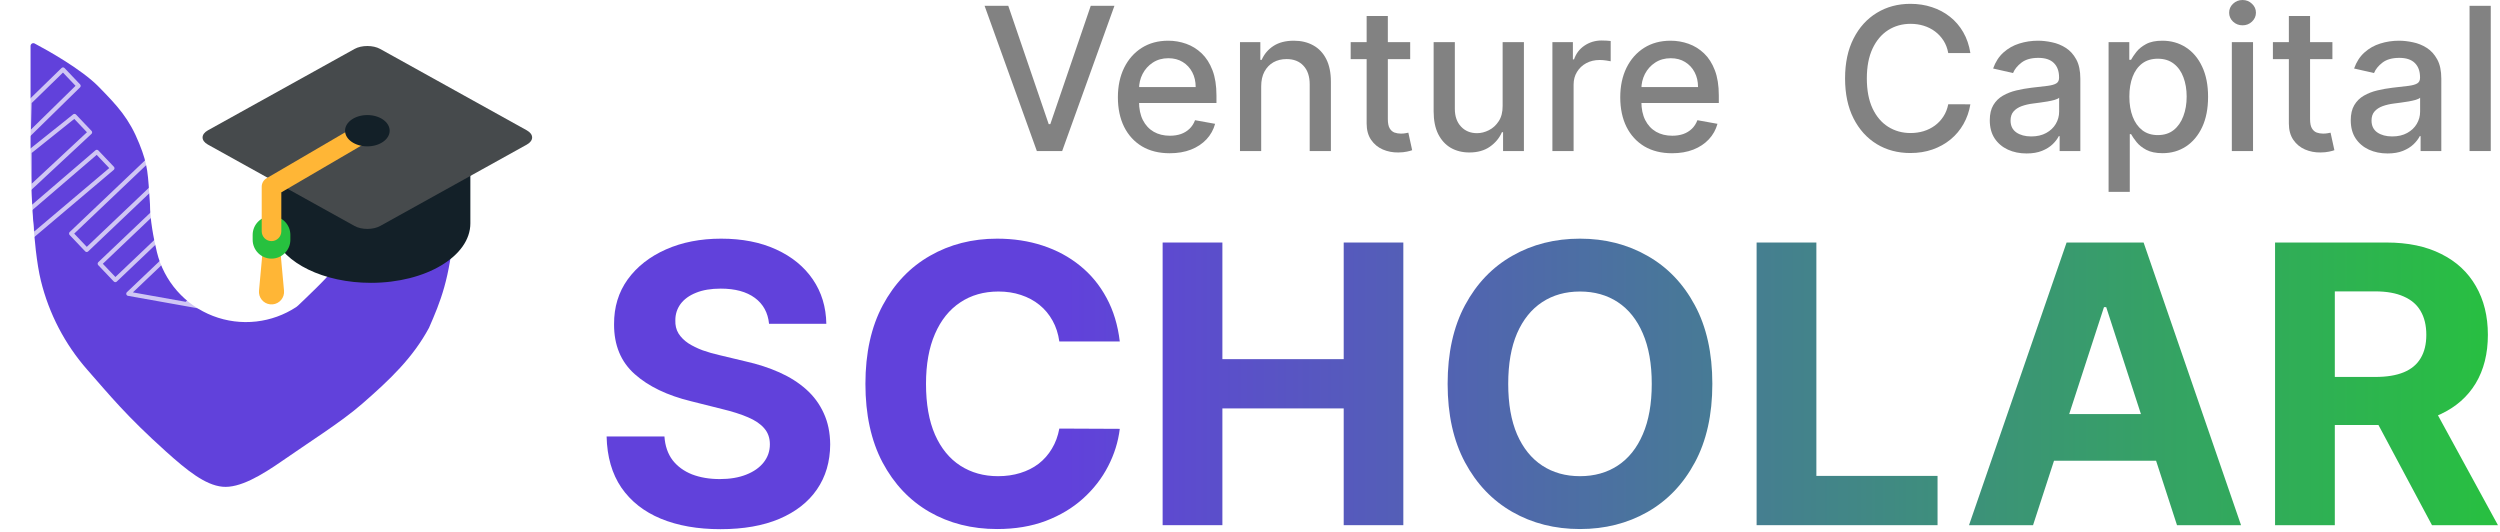 <svg width="695" height="148" viewBox="0 0 695 148" fill="none" xmlns="http://www.w3.org/2000/svg">
<path d="M9.628 12.092C9.107 11.816 8.494 12.196 8.494 12.785C8.494 21.779 8.494 32.056 8.494 40.353C8.494 50.234 9.111 68.812 11.358 78.004C13.605 87.195 18.041 95.707 24.288 102.814C30.535 109.921 35.062 115.55 46.041 125.431C51.969 130.767 57.027 134.849 61.85 135.312C66.598 135.767 72.636 132.186 78.647 128C86.354 122.634 94.852 117.329 100.648 112.285C108.487 105.463 114.763 99.465 119.26 91.14C122.45 83.828 125.087 77.504 126.205 63.276C126.214 62.551 126.418 62.385 125.701 62.493L112.637 64.462C106.313 65.845 97.774 69.007 94.852 72.564C90.514 77.844 84.917 82.945 82.897 84.912C82.719 85.086 82.529 85.244 82.32 85.381C78.991 87.559 75.197 88.928 71.241 89.377C67.161 89.84 63.029 89.309 59.198 87.83C55.367 86.351 51.95 83.968 49.239 80.883C46.528 77.799 44.603 74.105 43.627 70.115C42.652 66.126 41.693 60.905 41.693 56.755C41.1 48.258 41.214 46.138 38.729 39.958C35.901 32.924 32.765 29.569 27.465 24.148C22.607 19.18 12.929 13.84 9.628 12.092Z" fill="#6141DB"/>
<g opacity="0.7">
<path d="M51.851 84.51L58.807 77.878M17.521 19.333L21.834 23.871L7.978 37.449L8.222 28.392L17.521 19.333ZM54.466 47.895L58.779 52.431L32.059 77.843L27.745 73.307L54.466 47.895ZM26.921 42.238L31.234 46.773L9.057 65.525L8.222 58.279L26.921 42.238ZM40.867 44.88L45.18 49.417L24.105 69.46L19.792 64.924L40.867 44.88ZM20.702 32.257L25.017 36.793L8.222 52.431L8.222 42.238L20.702 32.257ZM57.257 61.145L59.87 85.978L35.687 81.659L57.257 61.145Z" stroke="white" stroke-width="1.186" stroke-linecap="round" stroke-linejoin="round"/>
</g>
<g filter="url(#filter0_d_472_64)">
<path d="M129.971 61.305V61.305C129.971 70.437 117.596 77.84 102.331 77.84C89.134 77.84 78.1 72.307 75.352 64.907L74.153 64.619V62.544L73.617 62.303C72.394 61.754 72.394 60.856 73.617 60.307L74.153 60.066V41.656L90.804 46.273C94.312 45.309 98.216 44.77 102.331 44.77C106.7 44.77 110.831 45.377 114.505 46.457L129.971 42.74V61.305Z" fill="#132028"/>
<path d="M77.237 69.894L78.168 80.026C78.345 81.947 76.931 83.647 75.01 83.823C73.089 84 71.389 82.586 71.213 80.665C71.194 80.452 71.194 80.238 71.213 80.026L72.143 69.894C72.273 68.487 73.518 67.452 74.924 67.581C76.172 67.696 77.128 68.69 77.237 69.894Z" fill="#FFB636"/>
<path d="M97.778 62.035L56.994 39.399C55.037 38.313 55.037 36.536 56.994 35.45L97.778 12.815C99.734 11.729 102.936 11.729 104.892 12.815L145.677 35.451C147.633 36.537 147.633 38.313 145.677 39.399L104.893 62.035C102.936 63.121 99.734 63.121 97.778 62.035Z" fill="#464A4C"/>
<path d="M74.691 71.11C71.796 71.11 69.45 68.763 69.45 65.869V64.514C69.45 61.62 71.796 59.273 74.691 59.273C77.585 59.273 79.931 61.62 79.931 64.514V65.869C79.931 68.763 77.585 71.11 74.691 71.11Z" fill="#27C13F"/>
<path d="M74.691 66.24C73.186 66.24 71.966 65.02 71.966 63.515V51.118C71.966 50.15 72.48 49.254 73.316 48.765L99.96 33.196C101.26 32.437 102.929 32.874 103.688 34.174C104.447 35.473 104.01 37.142 102.71 37.901L77.416 52.682V63.515C77.416 65.02 76.195 66.24 74.691 66.24Z" fill="#FFB636"/>
<path d="M107.537 35.548C107.537 37.952 104.76 39.9 101.335 39.9C97.91 39.9 95.134 37.952 95.134 35.548C95.134 33.145 97.91 31.196 101.335 31.196C104.76 31.196 107.537 33.145 107.537 35.548Z" fill="#132028"/>
</g>
<path d="M280.3 1.617L291.537 34.5H291.99L303.227 1.617H309.812L295.283 41.991H288.245L273.715 1.617H280.3Z" fill="#828282"/>
<path d="M325.184 42.602C322.201 42.602 319.631 41.965 317.476 40.69C315.334 39.402 313.678 37.595 312.508 35.269C311.351 32.929 310.773 30.189 310.773 27.048C310.773 23.946 311.351 21.212 312.508 18.847C313.678 16.481 315.307 14.634 317.397 13.307C319.5 11.98 321.958 11.316 324.77 11.316C326.479 11.316 328.135 11.598 329.738 12.164C331.342 12.729 332.781 13.616 334.056 14.825C335.33 16.034 336.336 17.605 337.072 19.537C337.808 21.456 338.176 23.788 338.176 26.535V28.625H314.105V24.209H332.4C332.4 22.658 332.084 21.285 331.453 20.089C330.822 18.88 329.935 17.927 328.792 17.23C327.662 16.534 326.334 16.185 324.81 16.185C323.154 16.185 321.708 16.593 320.472 17.408C319.25 18.209 318.304 19.261 317.634 20.562C316.977 21.85 316.648 23.25 316.648 24.761V28.211C316.648 30.235 317.003 31.957 317.713 33.376C318.435 34.796 319.441 35.88 320.729 36.629C322.017 37.365 323.522 37.733 325.243 37.733C326.36 37.733 327.379 37.575 328.299 37.26C329.219 36.931 330.014 36.445 330.684 35.801C331.355 35.157 331.867 34.362 332.222 33.416L337.801 34.421C337.354 36.064 336.553 37.503 335.396 38.738C334.253 39.961 332.814 40.914 331.079 41.597C329.357 42.267 327.392 42.602 325.184 42.602Z" fill="#828282"/>
<path d="M350.611 24.012V41.991H344.716V11.71H350.374V16.639H350.749C351.445 15.035 352.536 13.747 354.021 12.775C355.519 11.802 357.405 11.316 359.679 11.316C361.743 11.316 363.55 11.75 365.101 12.617C366.651 13.471 367.854 14.746 368.708 16.442C369.563 18.137 369.99 20.233 369.99 22.73V41.991H364.095V23.44C364.095 21.245 363.523 19.53 362.38 18.295C361.237 17.046 359.666 16.422 357.668 16.422C356.301 16.422 355.086 16.718 354.021 17.309C352.97 17.901 352.135 18.768 351.517 19.911C350.913 21.042 350.611 22.409 350.611 24.012Z" fill="#828282"/>
<path d="M392.03 11.71V16.442H375.49V11.71H392.03ZM379.926 4.455H385.82V33.1C385.82 34.244 385.991 35.104 386.333 35.683C386.674 36.248 387.115 36.636 387.654 36.846C388.206 37.043 388.804 37.142 389.448 37.142C389.921 37.142 390.335 37.109 390.69 37.043C391.044 36.977 391.32 36.925 391.518 36.885L392.582 41.755C392.24 41.886 391.754 42.018 391.123 42.149C390.492 42.294 389.704 42.372 388.758 42.386C387.207 42.412 385.761 42.136 384.42 41.558C383.08 40.979 381.996 40.086 381.168 38.876C380.34 37.667 379.926 36.149 379.926 34.322V4.455Z" fill="#828282"/>
<path d="M417.733 29.433V11.71H423.647V41.991H417.851V36.747H417.535C416.839 38.364 415.722 39.711 414.184 40.789C412.659 41.853 410.76 42.386 408.487 42.386C406.541 42.386 404.82 41.958 403.321 41.104C401.836 40.237 400.667 38.955 399.812 37.26C398.971 35.564 398.551 33.468 398.551 30.971V11.71H404.445V30.261C404.445 32.325 405.017 33.968 406.16 35.19C407.304 36.412 408.789 37.023 410.616 37.023C411.72 37.023 412.817 36.747 413.908 36.195C415.012 35.643 415.925 34.809 416.648 33.692C417.384 32.574 417.746 31.155 417.733 29.433Z" fill="#828282"/>
<path d="M431.567 41.991V11.71H437.264V16.52H437.58C438.132 14.891 439.104 13.609 440.498 12.676C441.904 11.73 443.494 11.257 445.268 11.257C445.636 11.257 446.07 11.27 446.57 11.296C447.082 11.322 447.483 11.355 447.772 11.395V17.033C447.536 16.967 447.115 16.895 446.51 16.816C445.906 16.724 445.301 16.678 444.697 16.678C443.304 16.678 442.062 16.974 440.971 17.565C439.893 18.144 439.039 18.952 438.408 19.99C437.777 21.015 437.462 22.185 437.462 23.499V41.991H431.567Z" fill="#828282"/>
<path d="M464.84 42.602C461.856 42.602 459.287 41.965 457.131 40.69C454.989 39.402 453.333 37.595 452.163 35.269C451.007 32.929 450.429 30.189 450.429 27.048C450.429 23.946 451.007 21.212 452.163 18.847C453.333 16.481 454.963 14.634 457.053 13.307C459.155 11.98 461.613 11.316 464.426 11.316C466.134 11.316 467.79 11.598 469.394 12.164C470.997 12.729 472.436 13.616 473.711 14.825C474.986 16.034 475.991 17.605 476.727 19.537C477.463 21.456 477.831 23.788 477.831 26.535V28.625H453.76V24.209H472.055C472.055 22.658 471.74 21.285 471.109 20.089C470.478 18.88 469.591 17.927 468.447 17.23C467.317 16.534 465.99 16.185 464.465 16.185C462.809 16.185 461.363 16.593 460.128 17.408C458.906 18.209 457.959 19.261 457.289 20.562C456.632 21.85 456.303 23.25 456.303 24.761V28.211C456.303 30.235 456.658 31.957 457.368 33.376C458.091 34.796 459.096 35.88 460.384 36.629C461.672 37.365 463.177 37.733 464.899 37.733C466.016 37.733 467.035 37.575 467.954 37.26C468.874 36.931 469.67 36.445 470.34 35.801C471.01 35.157 471.523 34.362 471.878 33.416L477.457 34.421C477.01 36.064 476.208 37.503 475.052 38.738C473.908 39.961 472.469 40.914 470.734 41.597C469.012 42.267 467.048 42.602 464.84 42.602Z" fill="#828282"/>
<path d="M547.763 14.746H541.612C541.375 13.432 540.935 12.275 540.291 11.277C539.647 10.278 538.858 9.43 537.925 8.733C536.992 8.037 535.947 7.511 534.791 7.156C533.647 6.801 532.431 6.624 531.143 6.624C528.817 6.624 526.734 7.209 524.894 8.379C523.067 9.548 521.621 11.263 520.557 13.524C519.506 15.784 518.98 18.544 518.98 21.804C518.98 25.09 519.506 27.863 520.557 30.123C521.621 32.384 523.074 34.092 524.914 35.249C526.754 36.406 528.824 36.984 531.124 36.984C532.399 36.984 533.608 36.813 534.751 36.471C535.908 36.116 536.953 35.597 537.886 34.914C538.819 34.23 539.607 33.396 540.251 32.41C540.909 31.411 541.362 30.268 541.612 28.98L547.763 29C547.434 30.984 546.797 32.811 545.85 34.48C544.917 36.136 543.715 37.569 542.243 38.778C540.784 39.974 539.115 40.9 537.235 41.558C535.356 42.215 533.305 42.543 531.084 42.543C527.588 42.543 524.473 41.715 521.74 40.059C519.006 38.39 516.851 36.005 515.274 32.903C513.71 29.801 512.928 26.102 512.928 21.804C512.928 17.493 513.716 13.793 515.293 10.705C516.87 7.603 519.026 5.224 521.76 3.568C524.493 1.899 527.601 1.065 531.084 1.065C533.227 1.065 535.224 1.373 537.077 1.991C538.944 2.596 540.619 3.489 542.105 4.672C543.59 5.842 544.819 7.275 545.791 8.97C546.764 10.652 547.421 12.578 547.763 14.746Z" fill="#828282"/>
<path d="M563.391 42.662C561.472 42.662 559.737 42.307 558.186 41.597C556.636 40.874 555.407 39.829 554.5 38.462C553.606 37.096 553.159 35.42 553.159 33.435C553.159 31.727 553.488 30.32 554.145 29.216C554.802 28.113 555.689 27.238 556.806 26.595C557.924 25.951 559.172 25.464 560.552 25.136C561.932 24.807 563.338 24.557 564.771 24.387C566.585 24.176 568.057 24.005 569.187 23.874C570.317 23.729 571.139 23.499 571.651 23.184C572.164 22.869 572.42 22.356 572.42 21.646V21.508C572.42 19.787 571.934 18.453 570.961 17.506C570.002 16.56 568.569 16.087 566.664 16.087C564.679 16.087 563.115 16.527 561.972 17.408C560.841 18.275 560.059 19.241 559.626 20.306L554.086 19.044C554.743 17.204 555.702 15.719 556.964 14.588C558.239 13.445 559.704 12.617 561.36 12.104C563.016 11.579 564.758 11.316 566.585 11.316C567.794 11.316 569.075 11.46 570.429 11.75C571.796 12.026 573.071 12.538 574.254 13.287C575.45 14.037 576.429 15.108 577.191 16.501C577.953 17.881 578.334 19.675 578.334 21.883V41.991H572.578V37.851H572.341C571.96 38.614 571.388 39.363 570.626 40.099C569.864 40.835 568.885 41.446 567.689 41.932C566.493 42.418 565.06 42.662 563.391 42.662ZM564.672 37.93C566.302 37.93 567.695 37.608 568.852 36.964C570.022 36.32 570.909 35.479 571.513 34.441C572.131 33.389 572.44 32.266 572.44 31.07V27.166C572.23 27.377 571.822 27.574 571.218 27.758C570.626 27.928 569.949 28.08 569.187 28.211C568.425 28.329 567.682 28.441 566.959 28.546C566.236 28.638 565.632 28.717 565.146 28.783C564.002 28.927 562.957 29.171 562.011 29.512C561.078 29.854 560.329 30.347 559.764 30.991C559.212 31.622 558.936 32.463 558.936 33.514C558.936 34.973 559.474 36.077 560.552 36.826C561.63 37.562 563.003 37.93 564.672 37.93Z" fill="#828282"/>
<path d="M586.186 53.347V11.71H591.942V16.619H592.435C592.777 15.988 593.27 15.259 593.914 14.431C594.558 13.603 595.451 12.88 596.595 12.262C597.738 11.631 599.25 11.316 601.129 11.316C603.573 11.316 605.755 11.934 607.674 13.169C609.593 14.405 611.098 16.185 612.189 18.512C613.293 20.838 613.845 23.637 613.845 26.91C613.845 30.183 613.299 32.988 612.208 35.328C611.117 37.654 609.619 39.448 607.713 40.71C605.808 41.958 603.633 42.583 601.188 42.583C599.348 42.583 597.843 42.274 596.674 41.656C595.517 41.038 594.61 40.316 593.953 39.488C593.296 38.66 592.79 37.924 592.435 37.28H592.08V53.347H586.186ZM591.962 26.851C591.962 28.98 592.271 30.846 592.888 32.45C593.506 34.053 594.4 35.308 595.57 36.215C596.739 37.109 598.172 37.556 599.867 37.556C601.628 37.556 603.1 37.089 604.283 36.156C605.466 35.21 606.36 33.928 606.964 32.312C607.582 30.695 607.891 28.875 607.891 26.851C607.891 24.853 607.589 23.059 606.984 21.469C606.393 19.878 605.499 18.623 604.303 17.703C603.12 16.783 601.641 16.323 599.867 16.323C598.159 16.323 596.713 16.764 595.53 17.644C594.36 18.525 593.473 19.754 592.869 21.331C592.264 22.908 591.962 24.748 591.962 26.851Z" fill="#828282"/>
<path d="M620.449 41.991V11.71H626.343V41.991H620.449ZM623.426 7.038C622.401 7.038 621.52 6.696 620.784 6.013C620.061 5.316 619.7 4.488 619.7 3.529C619.7 2.556 620.061 1.728 620.784 1.045C621.52 0.348 622.401 0 623.426 0C624.451 0 625.325 0.348 626.048 1.045C626.784 1.728 627.152 2.556 627.152 3.529C627.152 4.488 626.784 5.316 626.048 6.013C625.325 6.696 624.451 7.038 623.426 7.038Z" fill="#828282"/>
<path d="M648.409 11.71V16.442H631.868V11.71H648.409ZM636.304 4.455H642.199V33.1C642.199 34.244 642.369 35.104 642.711 35.683C643.053 36.248 643.493 36.636 644.032 36.846C644.584 37.043 645.182 37.142 645.826 37.142C646.299 37.142 646.713 37.109 647.068 37.043C647.423 36.977 647.699 36.925 647.896 36.885L648.961 41.755C648.619 41.886 648.133 42.018 647.502 42.149C646.871 42.294 646.082 42.372 645.136 42.386C643.585 42.412 642.139 42.136 640.799 41.558C639.458 40.979 638.374 40.086 637.546 38.876C636.718 37.667 636.304 36.149 636.304 34.322V4.455Z" fill="#828282"/>
<path d="M663.741 42.662C661.822 42.662 660.088 42.307 658.537 41.597C656.986 40.874 655.757 39.829 654.85 38.462C653.956 37.096 653.51 35.42 653.51 33.435C653.51 31.727 653.838 30.32 654.495 29.216C655.152 28.113 656.04 27.238 657.157 26.595C658.274 25.951 659.522 25.464 660.902 25.136C662.282 24.807 663.689 24.557 665.121 24.387C666.935 24.176 668.407 24.005 669.537 23.874C670.668 23.729 671.489 23.499 672.002 23.184C672.514 22.869 672.77 22.356 672.77 21.646V21.508C672.77 19.787 672.284 18.453 671.312 17.506C670.352 16.56 668.92 16.087 667.014 16.087C665.029 16.087 663.465 16.527 662.322 17.408C661.192 18.275 660.41 19.241 659.976 20.306L654.436 19.044C655.093 17.204 656.053 15.719 657.314 14.588C658.589 13.445 660.055 12.617 661.711 12.104C663.367 11.579 665.108 11.316 666.935 11.316C668.144 11.316 669.426 11.46 670.779 11.75C672.146 12.026 673.421 12.538 674.604 13.287C675.8 14.037 676.779 15.108 677.541 16.501C678.303 17.881 678.685 19.675 678.685 21.883V41.991H672.928V37.851H672.692C672.31 38.614 671.739 39.363 670.976 40.099C670.214 40.835 669.235 41.446 668.039 41.932C666.843 42.418 665.41 42.662 663.741 42.662ZM665.023 37.93C666.652 37.93 668.046 37.608 669.202 36.964C670.372 36.32 671.259 35.479 671.864 34.441C672.481 33.389 672.79 32.266 672.79 31.07V27.166C672.58 27.377 672.172 27.574 671.568 27.758C670.976 27.928 670.3 28.08 669.537 28.211C668.775 28.329 668.032 28.441 667.31 28.546C666.587 28.638 665.982 28.717 665.496 28.783C664.352 28.927 663.308 29.171 662.361 29.512C661.428 29.854 660.679 30.347 660.114 30.991C659.562 31.622 659.286 32.463 659.286 33.514C659.286 34.973 659.825 36.077 660.902 36.826C661.98 37.562 663.354 37.93 665.023 37.93Z" fill="#828282"/>
<path d="M692.43 1.617V41.991H686.536V1.617H692.43Z" fill="#828282"/>
<path d="M213.796 90.02C213.489 86.925 212.172 84.52 209.844 82.806C207.517 81.093 204.358 80.236 200.368 80.236C197.656 80.236 195.367 80.62 193.5 81.387C191.632 82.129 190.2 83.165 189.202 84.495C188.23 85.825 187.745 87.334 187.745 89.022C187.693 90.429 187.988 91.657 188.627 92.705C189.292 93.754 190.2 94.662 191.351 95.43C192.502 96.171 193.832 96.823 195.341 97.386C196.85 97.923 198.462 98.384 200.176 98.767L207.235 100.456C210.663 101.223 213.809 102.246 216.674 103.525C219.539 104.804 222.02 106.377 224.117 108.244C226.215 110.112 227.839 112.311 228.99 114.844C230.167 117.376 230.768 120.279 230.793 123.553C230.768 128.362 229.54 132.531 227.11 136.061C224.706 139.565 221.227 142.289 216.674 144.233C212.146 146.152 206.685 147.111 200.291 147.111C193.947 147.111 188.422 146.139 183.716 144.195C179.035 142.251 175.377 139.373 172.743 135.562C170.134 131.726 168.765 126.981 168.637 121.328H184.713C184.892 123.962 185.647 126.162 186.977 127.927C188.333 129.666 190.136 130.984 192.387 131.879C194.664 132.749 197.234 133.183 200.099 133.183C202.913 133.183 205.355 132.774 207.427 131.956C209.525 131.137 211.149 129.999 212.3 128.541C213.451 127.083 214.026 125.408 214.026 123.515C214.026 121.75 213.502 120.266 212.453 119.064C211.43 117.862 209.921 116.839 207.926 115.995C205.956 115.151 203.539 114.383 200.674 113.693L192.118 111.544C185.494 109.933 180.263 107.413 176.426 103.986C172.589 100.558 170.684 95.941 170.709 90.135C170.684 85.377 171.95 81.221 174.508 77.665C177.091 74.11 180.634 71.335 185.135 69.339C189.637 67.344 194.753 66.347 200.483 66.347C206.315 66.347 211.405 67.344 215.753 69.339C220.127 71.335 223.529 74.11 225.959 77.665C228.389 81.221 229.642 85.339 229.719 90.02H213.796Z" fill="url(#paint0_linear_472_64)"/>
<path d="M311.299 94.931H294.493C294.187 92.757 293.56 90.825 292.613 89.137C291.667 87.423 290.452 85.965 288.968 84.763C287.485 83.561 285.771 82.64 283.827 82.001C281.909 81.361 279.824 81.042 277.573 81.042C273.506 81.042 269.964 82.052 266.945 84.073C263.927 86.068 261.587 88.984 259.924 92.82C258.261 96.632 257.43 101.261 257.43 106.71C257.43 112.311 258.261 117.018 259.924 120.829C261.612 124.64 263.965 127.518 266.984 129.462C270.002 131.406 273.493 132.378 277.458 132.378C279.683 132.378 281.743 132.084 283.635 131.495C285.554 130.907 287.255 130.05 288.738 128.925C290.222 127.774 291.45 126.38 292.422 124.743C293.419 123.106 294.11 121.238 294.493 119.141L311.299 119.218C310.864 122.824 309.777 126.303 308.037 129.654C306.324 132.979 304.009 135.959 301.093 138.593C298.202 141.202 294.749 143.274 290.733 144.809C286.743 146.318 282.229 147.073 277.19 147.073C270.181 147.073 263.914 145.487 258.389 142.315C252.89 139.143 248.542 134.552 245.344 128.541C242.172 122.53 240.587 115.253 240.587 106.71C240.587 98.141 242.198 90.851 245.421 84.84C248.644 78.829 253.018 74.251 258.543 71.104C264.068 67.933 270.283 66.347 277.19 66.347C281.743 66.347 285.963 66.986 289.851 68.265C293.764 69.544 297.23 71.411 300.249 73.867C303.267 76.297 305.722 79.277 307.615 82.806C309.534 86.336 310.761 90.378 311.299 94.931Z" fill="url(#paint1_linear_472_64)"/>
<path d="M323.212 145.998V67.421H339.825V99.842H373.55V67.421H390.125V145.998H373.55V113.539H339.825V145.998H323.212Z" fill="url(#paint2_linear_472_64)"/>
<path d="M476.031 106.71C476.031 115.278 474.407 122.568 471.158 128.579C467.935 134.59 463.536 139.182 457.96 142.353C452.409 145.5 446.168 147.073 439.236 147.073C432.253 147.073 425.986 145.487 420.436 142.315C414.885 139.143 410.499 134.552 407.276 128.541C404.053 122.53 402.441 115.253 402.441 106.71C402.441 98.141 404.053 90.851 407.276 84.84C410.499 78.829 414.885 74.251 420.436 71.104C425.986 67.933 432.253 66.347 439.236 66.347C446.168 66.347 452.409 67.933 457.96 71.104C463.536 74.251 467.935 78.829 471.158 84.84C474.407 90.851 476.031 98.141 476.031 106.71ZM459.187 106.71C459.187 101.159 458.356 96.478 456.694 92.667C455.057 88.856 452.742 85.965 449.749 83.996C446.756 82.026 443.252 81.042 439.236 81.042C435.22 81.042 431.716 82.026 428.723 83.996C425.731 85.965 423.403 88.856 421.74 92.667C420.103 96.478 419.285 101.159 419.285 106.71C419.285 112.26 420.103 116.941 421.74 120.752C423.403 124.564 425.731 127.454 428.723 129.423C431.716 131.393 435.22 132.378 439.236 132.378C443.252 132.378 446.756 131.393 449.749 129.423C452.742 127.454 455.057 124.564 456.694 120.752C458.356 116.941 459.187 112.26 459.187 106.71Z" fill="url(#paint3_linear_472_64)"/>
<path d="M488.337 145.998V67.421H504.951V132.301H538.638V145.998H488.337Z" fill="url(#paint4_linear_472_64)"/>
<path d="M565.188 145.998H547.386L574.512 67.421H595.921L623.009 145.998H605.206L585.523 85.377H584.909L565.188 145.998ZM564.076 115.112H606.127V128.081H564.076V115.112Z" fill="url(#paint5_linear_472_64)"/>
<path d="M632.466 145.998V67.421H663.468C669.402 67.421 674.466 68.483 678.661 70.606C682.882 72.703 686.092 75.683 688.291 79.545C690.517 83.382 691.63 87.897 691.63 93.089C691.63 98.307 690.504 102.796 688.253 106.556C686.002 110.291 682.741 113.155 678.469 115.151C674.223 117.146 669.082 118.143 663.045 118.143H642.288V104.791H660.36C663.531 104.791 666.166 104.356 668.264 103.487C670.361 102.617 671.921 101.313 672.944 99.573C673.993 97.834 674.517 95.672 674.517 93.089C674.517 90.48 673.993 88.28 672.944 86.49C671.921 84.699 670.348 83.344 668.225 82.423C666.128 81.476 663.48 81.003 660.283 81.003H649.08V145.998H632.466ZM674.901 110.24L694.43 145.998H676.091L656.983 110.24H674.901Z" fill="url(#paint6_linear_472_64)"/>
<defs>
<filter id="filter0_d_472_64" x="52.365" y="8.838" width="99.522" height="79.743" filterUnits="userSpaceOnUse" color-interpolation-filters="sRGB">
<feFlood flood-opacity="0" result="BackgroundImageFix"/>
<feColorMatrix in="SourceAlpha" type="matrix" values="0 0 0 0 0 0 0 0 0 0 0 0 0 0 0 0 0 0 127 0" result="hardAlpha"/>
<feOffset dx="0.79" dy="0.79"/>
<feGaussianBlur stdDeviation="1.976"/>
<feComposite in2="hardAlpha" operator="out"/>
<feColorMatrix type="matrix" values="0 0 0 0 0 0 0 0 0 0 0 0 0 0 0 0 0 0 0.35 0"/>
<feBlend mode="normal" in2="BackgroundImageFix" result="effect1_dropShadow_472_64"/>
<feBlend mode="normal" in="SourceGraphic" in2="effect1_dropShadow_472_64" result="shape"/>
</filter>
<linearGradient id="paint0_linear_472_64" x1="164.34" y1="110.164" x2="697.34" y2="110.164" gradientUnits="userSpaceOnUse">
<stop offset="0.248" stop-color="#6141DB"/>
<stop offset="1" stop-color="#27C13F"/>
</linearGradient>
<linearGradient id="paint1_linear_472_64" x1="164.34" y1="110.164" x2="697.34" y2="110.164" gradientUnits="userSpaceOnUse">
<stop offset="0.248" stop-color="#6141DB"/>
<stop offset="1" stop-color="#27C13F"/>
</linearGradient>
<linearGradient id="paint2_linear_472_64" x1="164.34" y1="110.164" x2="697.34" y2="110.164" gradientUnits="userSpaceOnUse">
<stop offset="0.248" stop-color="#6141DB"/>
<stop offset="1" stop-color="#27C13F"/>
</linearGradient>
<linearGradient id="paint3_linear_472_64" x1="164.34" y1="110.164" x2="697.34" y2="110.164" gradientUnits="userSpaceOnUse">
<stop offset="0.248" stop-color="#6141DB"/>
<stop offset="1" stop-color="#27C13F"/>
</linearGradient>
<linearGradient id="paint4_linear_472_64" x1="164.34" y1="110.164" x2="697.34" y2="110.164" gradientUnits="userSpaceOnUse">
<stop offset="0.248" stop-color="#6141DB"/>
<stop offset="1" stop-color="#27C13F"/>
</linearGradient>
<linearGradient id="paint5_linear_472_64" x1="164.34" y1="110.164" x2="697.34" y2="110.164" gradientUnits="userSpaceOnUse">
<stop offset="0.248" stop-color="#6141DB"/>
<stop offset="1" stop-color="#27C13F"/>
</linearGradient>
<linearGradient id="paint6_linear_472_64" x1="164.34" y1="110.164" x2="697.34" y2="110.164" gradientUnits="userSpaceOnUse">
<stop offset="0.248" stop-color="#6141DB"/>
<stop offset="1" stop-color="#27C13F"/>
</linearGradient>
</defs>
</svg>
